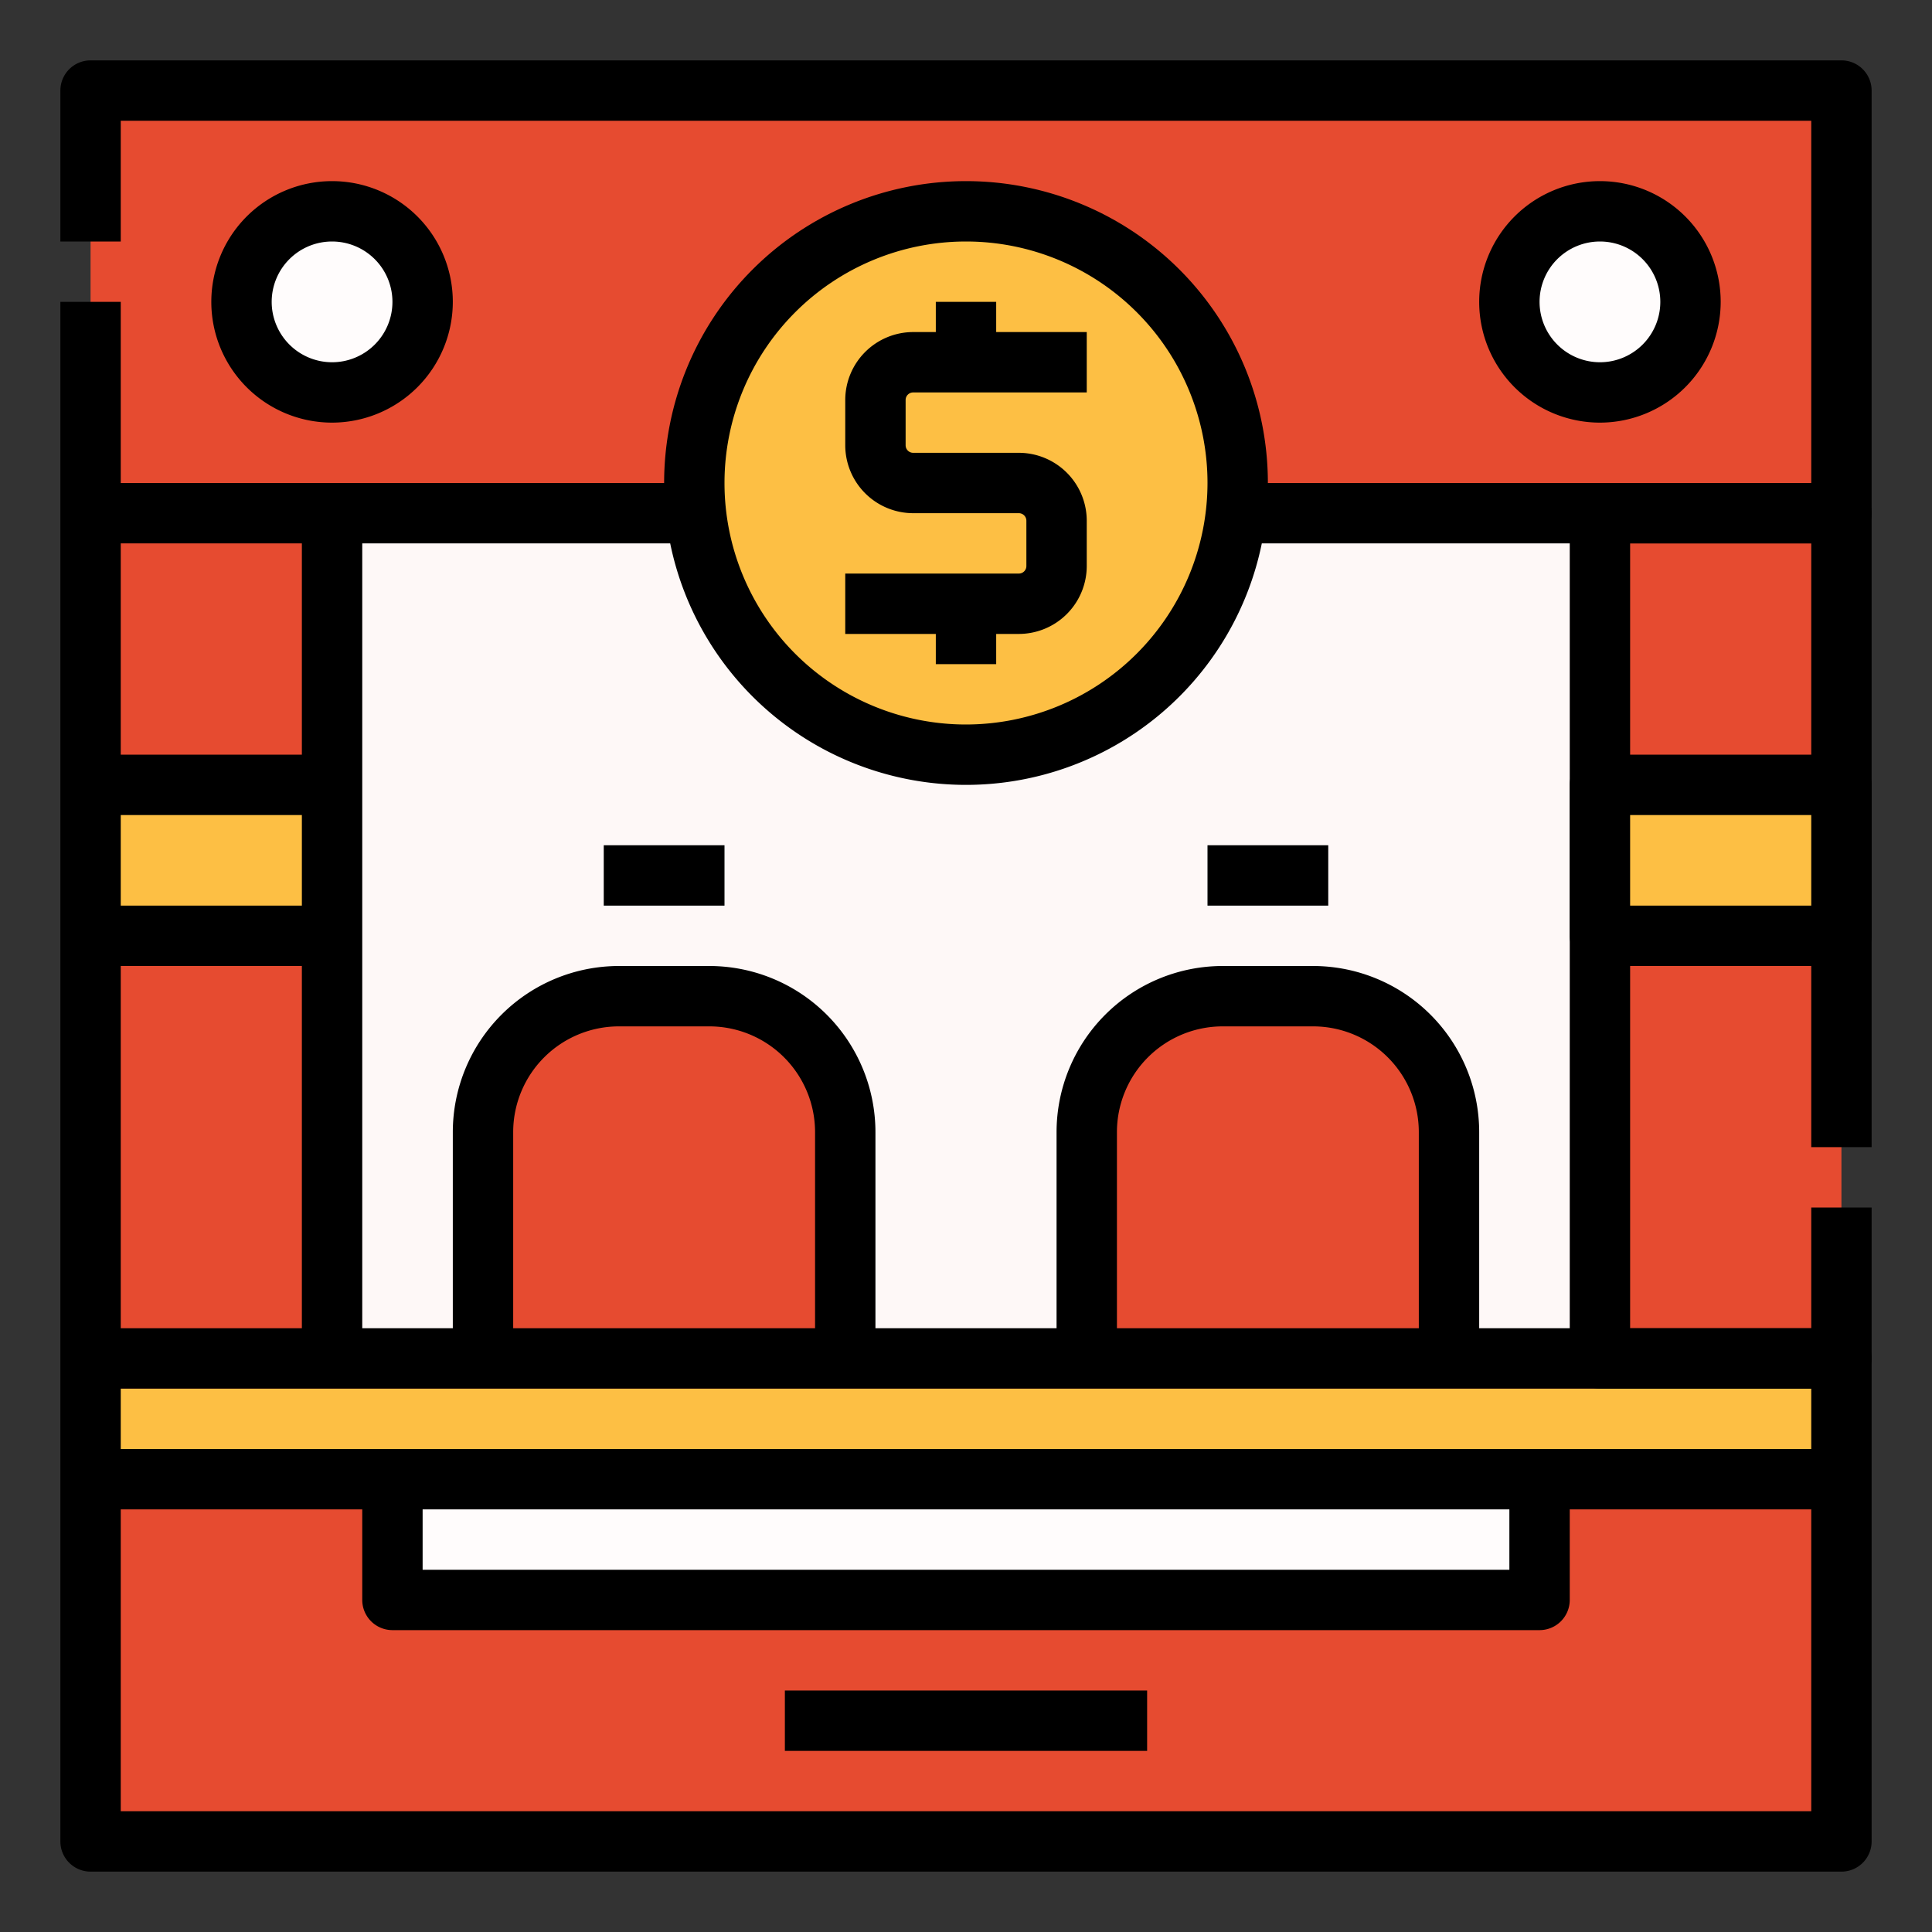<svg id="Filled_stroke_cut_Ex" data-name="Filled stroke cut Ex" xmlns="http://www.w3.org/2000/svg" width="512" height="512" viewBox="0 0 512 512">
  <rect x="0" y="0" width="512" height="512" fill="#333333" stroke="none"/>
  <title>finance- accounting- payment- room- banking- currency</title>
  <rect x="88" y="136" width="336" height="224" style="fill: #fef8f7"/>
  <g>
    <path d="M24,24V488H488V24ZM424,360H88V136H424Z" style="fill: #e64b30"/>
    <polyline points="488 368 488 392 24 392 24 368" style="fill: #fdbf44"/>
    <path d="M488,368H424a8,8,0,0,1-8-8V136a8,8,0,0,1,8-8h64a8,8,0,0,1,8,8V304H480V144H432V352h48V320h16v40A8,8,0,0,1,488,368Z"/>
    <circle cx="256" cy="128" r="72" style="fill: #fdbf44"/>
    <rect x="104" y="392" width="304" height="32" style="fill: #fffcfc"/>
    <path d="M164,264h24a36,36,0,0,1,36,36v60a0,0,0,0,1,0,0H128a0,0,0,0,1,0,0V300A36,36,0,0,1,164,264Z" style="fill: #e64b30"/>
    <path d="M324,264h24a36,36,0,0,1,36,36v60a0,0,0,0,1,0,0H288a0,0,0,0,1,0,0V300A36,36,0,0,1,324,264Z" style="fill: #e64b30"/>
    <rect x="24" y="208" width="64" height="40" style="fill: #fdbf44"/>
    <rect x="424" y="208" width="64" height="40" style="fill: #fdbf44"/>
    <circle cx="424" cy="80" r="24" style="fill: #fffcfc"/>
    <circle cx="88" cy="80" r="24" style="fill: #fffcfc"/>
  </g>
  <g>
    <path d="M488,16H24a8,8,0,0,0-8,8V64H32V32H480v96H336a80,80,0,0,0-160,0H32V80H16V488a8,8,0,0,0,8,8H488a8,8,0,0,0,8-8V360a8,8,0,0,0-8-8H392V300a44.049,44.049,0,0,0-44-44H324a44.049,44.049,0,0,0-44,44v52H232V300a44.049,44.049,0,0,0-44-44H164a44.049,44.049,0,0,0-44,44v52H96V144h81.608a80.01,80.01,0,0,0,156.784,0H488a8,8,0,0,0,8-8V24A8,8,0,0,0,488,16ZM80,240H32V216H80ZM32,480V400H96v24a8,8,0,0,0,8,8H408a8,8,0,0,0,8-8V400h64v80Zm80-80H400v16H112Zm368-16H32V368H480ZM296,300a28.032,28.032,0,0,1,28-28h24a28.032,28.032,0,0,1,28,28v52H296Zm-160,0a28.032,28.032,0,0,1,28-28h24a28.032,28.032,0,0,1,28,28v52H136ZM32,352V256H80v96ZM80,200H32V144H80Zm176-8a64,64,0,1,1,64-64A64.072,64.072,0,0,1,256,192Z"/>
    <path d="M264,80H248v8h-6a18.021,18.021,0,0,0-18,18v12a18.021,18.021,0,0,0,18,18h28a2,2,0,0,1,2,2v12a2,2,0,0,1-2,2H224v16h24v8h16v-8h6a18.021,18.021,0,0,0,18-18V138a18.021,18.021,0,0,0-18-18H242a2,2,0,0,1-2-2V106a2,2,0,0,1,2-2h46V88H264Z"/>
    <rect x="160" y="224" width="32" height="16"/>
    <rect x="320" y="224" width="32" height="16"/>
    <path d="M488,200H424a8,8,0,0,0-8,8v40a8,8,0,0,0,8,8h64a8,8,0,0,0,8-8V208A8,8,0,0,0,488,200Zm-8,40H432V216h48Z"/>
    <path d="M456,80a32,32,0,1,0-32,32A32.036,32.036,0,0,0,456,80Zm-48,0a16,16,0,1,1,16,16A16.019,16.019,0,0,1,408,80Z"/>
    <path d="M120,80a32,32,0,1,0-32,32A32.036,32.036,0,0,0,120,80ZM72,80A16,16,0,1,1,88,96,16.019,16.019,0,0,1,72,80Z"/>
    <rect x="208" y="448" width="96" height="16"/>
  </g>
</svg>
